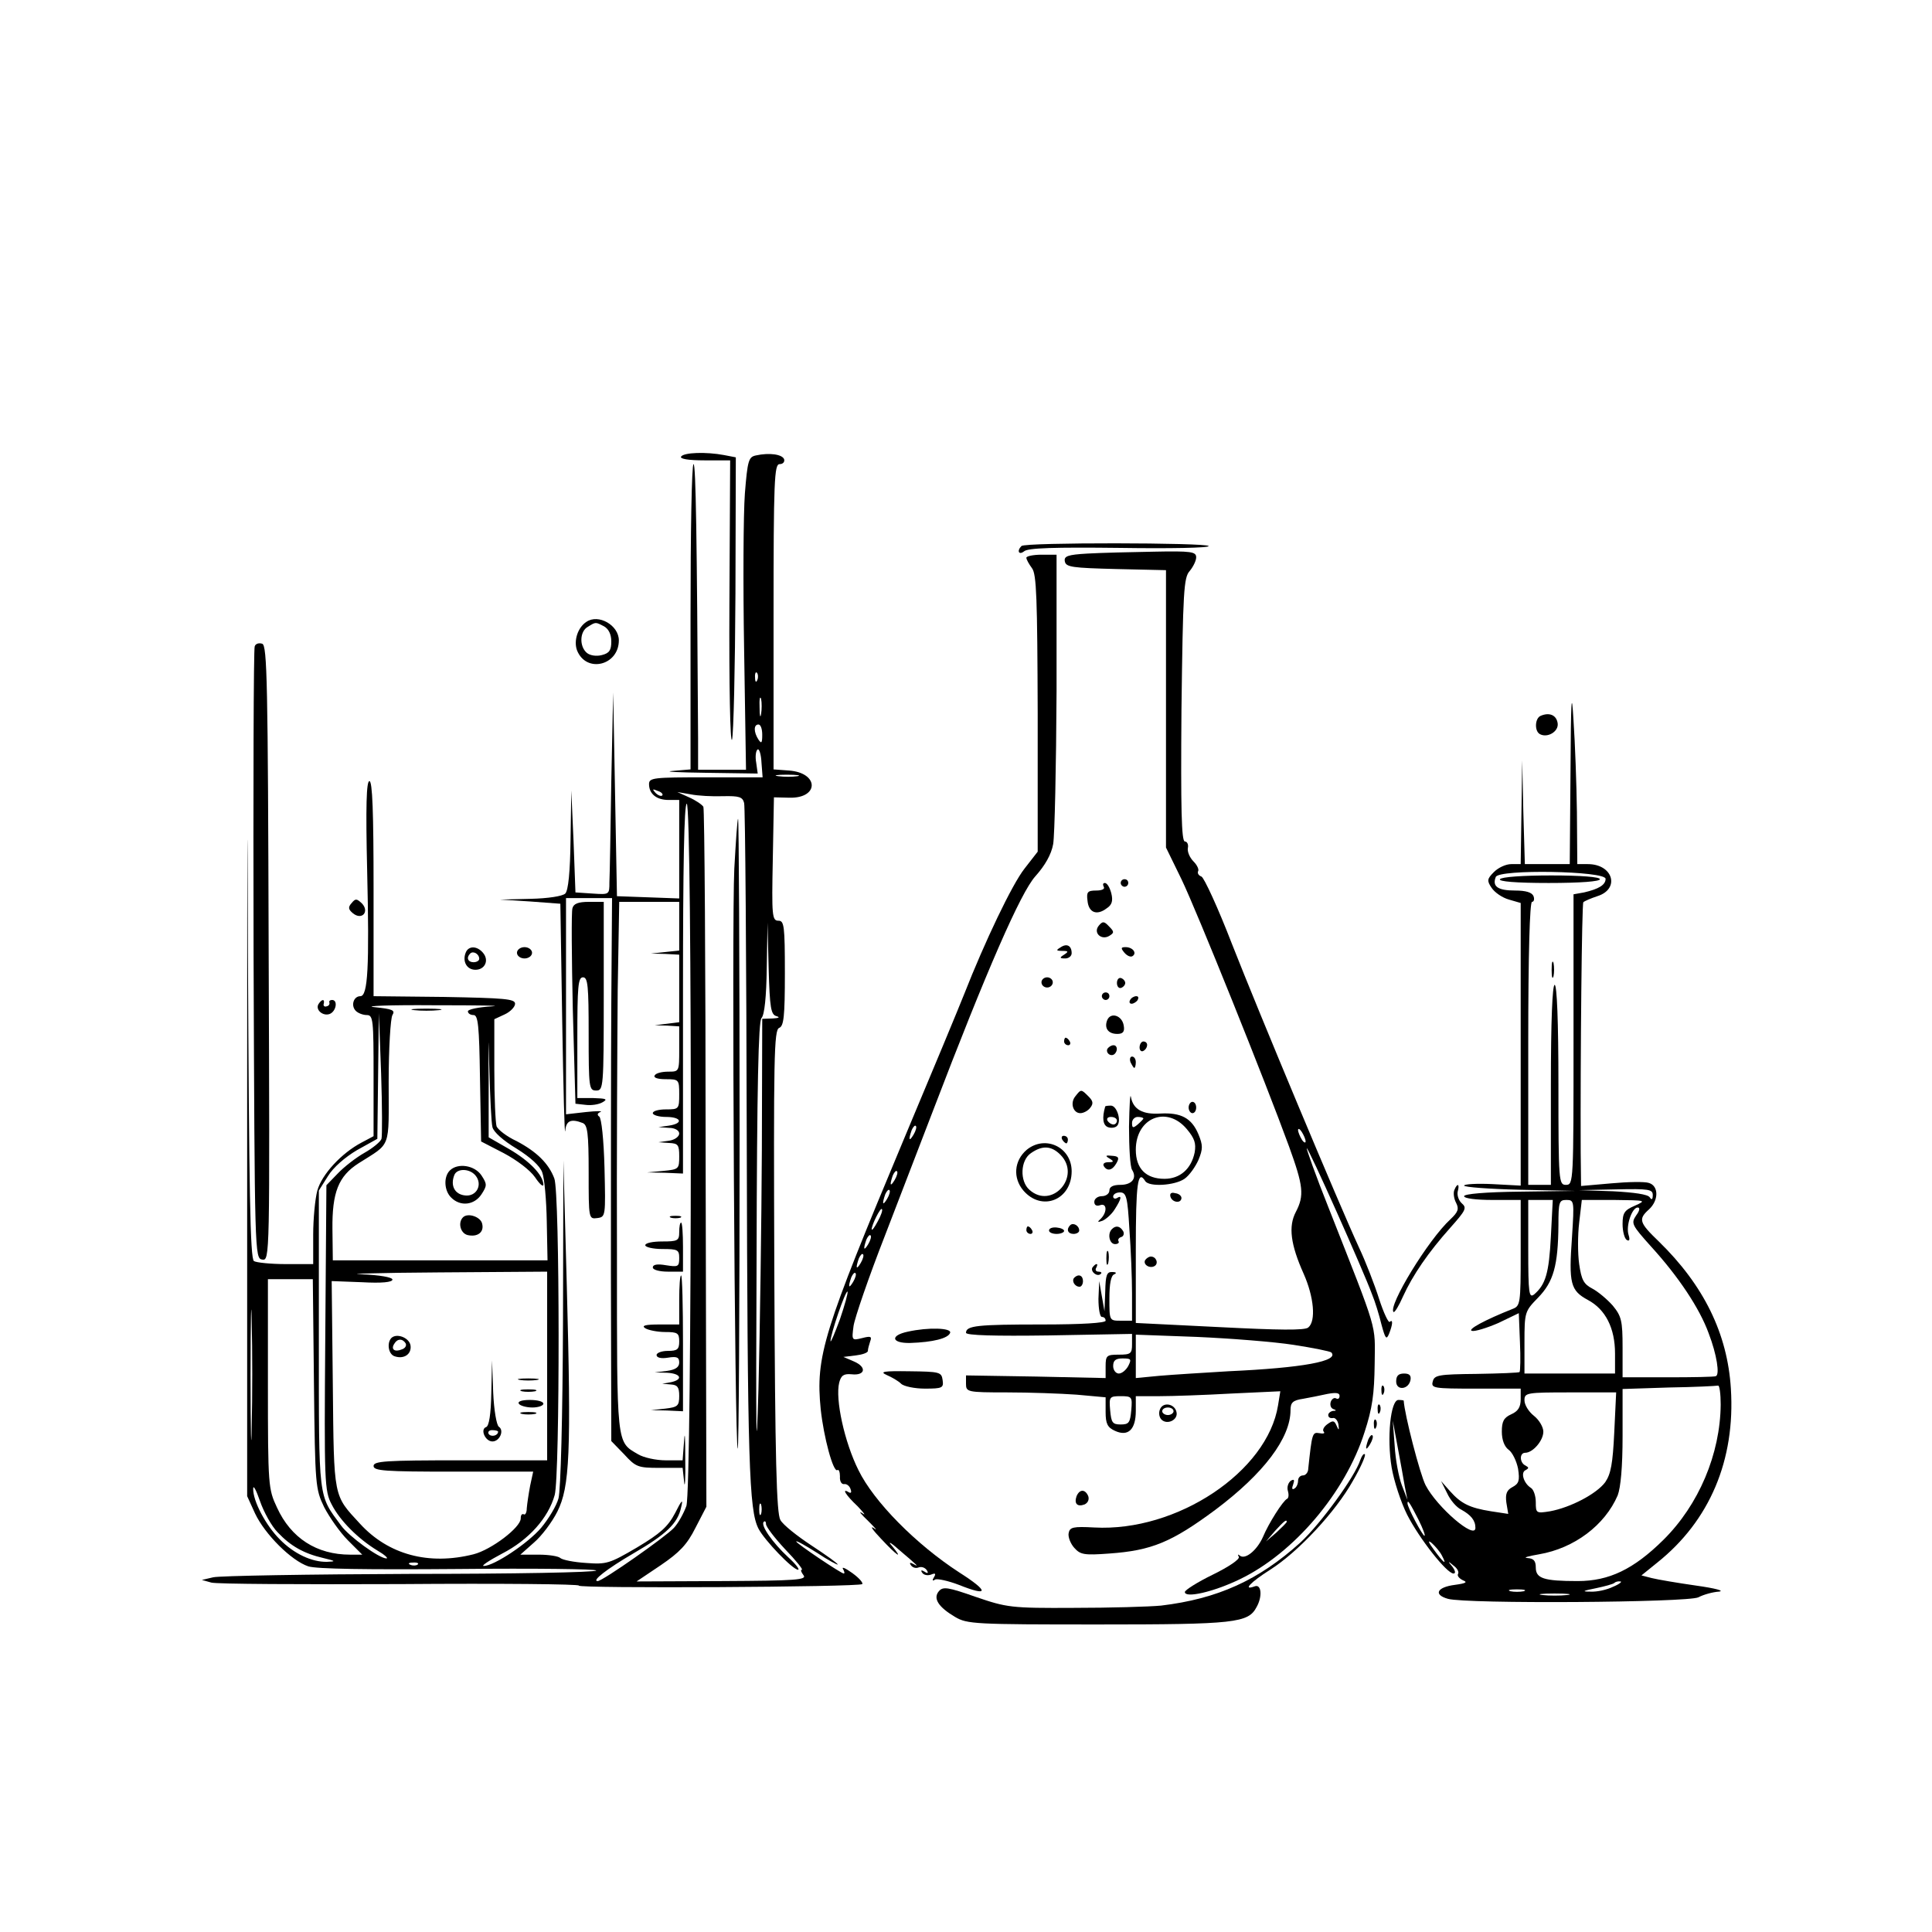 <?xml version="1.0" standalone="no"?>
<!DOCTYPE svg PUBLIC "-//W3C//DTD SVG 20010904//EN"
 "http://www.w3.org/TR/2001/REC-SVG-20010904/DTD/svg10.dtd">
<svg version="1.0" xmlns="http://www.w3.org/2000/svg"
 width="512pt" height="512pt" viewBox="0 0 512 512"
 preserveAspectRatio="xMidYMid meet">
<g transform="translate(0,512) scale(0.1,-0.1)"
fill="#000000" stroke="none">
<path d="M1805 3910 c-4 -6 19 -10 62 -10 l68 0 -2 -382 c-1 -211 2 -372 7
-358 4 14 8 188 9 386 l1 362 -31 6 c-48 9 -107 7 -114 -4z"/>
<path d="M2003 3913 c-19 -4 -22 -13 -29 -101 -4 -53 -5 -240 -2 -414 l5 -318
-63 0 -64 0 0 83 c-3 533 -6 727 -12 727 -5 0 -8 -182 -8 -404 l0 -405 -47 -4
c-27 -2 13 -4 89 -5 l136 -2 -4 29 c-3 16 -1 32 4 35 4 2 9 -13 10 -35 l3 -39
-151 0 c-138 0 -150 -1 -150 -18 0 -26 20 -42 52 -42 l28 0 0 -130 0 -131 -82
3 -83 3 -5 270 -5 270 -5 -235 c-2 -129 -4 -250 -5 -268 0 -33 0 -33 -45 -30
l-45 3 -5 135 -6 135 -2 -130 c-1 -86 -6 -135 -14 -143 -7 -7 -46 -13 -92 -14
l-81 -2 80 -5 80 -6 5 -315 c3 -173 6 -303 8 -287 2 27 15 33 46 21 13 -5 16
-26 16 -131 0 -123 0 -124 23 -121 22 3 22 5 19 133 -2 75 -8 132 -14 136 -6
4 -5 9 3 12 8 3 -10 3 -38 0 l-53 -6 0 287 0 286 61 0 61 0 -2 -277 c-1 -153
-1 -477 -1 -720 l1 -442 34 -35 c31 -34 37 -36 94 -36 l61 0 4 -37 c2 -21 4 7
3 62 0 55 -1 76 -3 48 l-4 -53 -45 0 c-25 0 -58 7 -73 16 -58 34 -56 19 -56
529 -1 259 1 575 2 703 l4 232 79 0 80 0 0 -64 0 -65 -37 -4 -38 -4 38 -1 37
-2 0 -89 0 -90 -32 -4 -33 -4 33 -1 32 -2 0 -60 c0 -60 0 -60 -29 -60 -17 0
-33 -4 -36 -10 -4 -6 8 -10 29 -10 35 0 36 -1 36 -40 0 -39 -1 -40 -35 -40
-19 0 -35 -4 -35 -10 0 -5 16 -10 35 -10 41 0 47 -17 8 -23 l-28 -4 28 -2 c16
0 27 -7 27 -15 0 -8 -12 -17 -27 -19 l-28 -4 28 -2 c24 -1 27 -5 27 -35 0 -34
-1 -35 -42 -39 l-43 -4 48 -1 47 -2 0 490 c0 320 3 490 10 490 15 0 14 -1816
-1 -1861 -7 -19 -21 -45 -33 -58 -21 -23 -189 -141 -202 -141 -17 0 24 32 94
73 88 51 118 80 127 122 6 24 2 21 -16 -15 -19 -36 -39 -54 -101 -91 -73 -43
-81 -45 -135 -41 -32 2 -62 8 -68 13 -5 5 -31 9 -57 9 l-49 0 36 32 c20 17 48
54 62 82 33 66 37 154 25 601 l-9 330 -1 -430 c-1 -248 -6 -445 -12 -466 -5
-19 -26 -54 -46 -78 -35 -41 -125 -101 -152 -101 -8 0 15 15 49 33 70 36 122
94 139 155 14 51 14 801 -1 839 -15 40 -47 71 -100 99 -26 12 -49 30 -53 39
-3 9 -6 77 -6 150 l0 134 28 13 c15 7 27 20 27 28 0 13 -29 15 -187 18 l-188
2 0 285 c0 202 -3 285 -11 285 -8 0 -10 -67 -6 -237 6 -256 2 -333 -18 -333
-18 0 -26 -25 -12 -39 6 -6 19 -11 29 -11 17 0 18 -13 18 -160 l0 -161 -32
-17 c-53 -28 -105 -84 -117 -127 -6 -22 -11 -75 -11 -117 l0 -78 -72 0 c-40 0
-79 4 -85 8 -10 6 -13 185 -16 818 -1 492 -2 368 -2 -316 l0 -1125 21 -46 c26
-55 96 -125 141 -140 22 -7 153 -9 398 -7 201 2 365 0 365 -4 0 -5 -222 -9
-492 -9 -271 -1 -506 -5 -523 -9 l-30 -7 25 -7 c14 -4 239 -5 502 -4 262 2
474 0 472 -4 -5 -8 743 -4 751 4 3 3 -8 16 -26 29 -18 13 -29 18 -25 11 4 -7
5 -12 2 -12 -7 0 -126 80 -126 85 0 3 25 -11 55 -30 30 -20 55 -33 55 -31 0 3
-31 25 -69 50 -38 25 -76 55 -83 68 -10 18 -14 155 -16 661 -2 565 -1 638 13
643 12 5 15 29 15 145 0 126 -2 139 -17 139 -17 0 -18 13 -15 163 l3 164 41
-1 c79 -2 79 66 -1 72 l-41 3 0 405 c0 362 2 404 16 404 9 0 14 6 12 13 -5 13
-39 18 -75 10z m4 -595 c-3 -8 -6 -5 -6 6 -1 11 2 17 5 13 3 -3 4 -12 1 -19z
m10 -90 c-2 -13 -4 -5 -4 17 -1 22 1 32 4 23 2 -10 2 -28 0 -40z m3 -55 c0
-22 -2 -25 -10 -13 -13 20 -13 40 0 40 6 0 10 -12 10 -27z m93 -110 c-13 -2
-35 -2 -50 0 -16 2 -5 4 22 4 28 0 40 -2 28 -4z m-358 -51 c-3 -3 -11 0 -18 7
-9 10 -8 11 6 5 10 -3 15 -9 12 -12z m161 -2 c43 1 52 -2 56 -18 3 -11 6 -416
7 -900 2 -853 6 -974 31 -1023 16 -31 91 -109 105 -109 5 0 -6 15 -26 33 -42
39 -74 85 -65 94 3 3 6 1 6 -6 0 -7 23 -37 51 -67 29 -30 48 -54 44 -54 -4 0
-2 -6 4 -14 11 -13 -19 -15 -215 -16 l-227 -1 64 43 c50 34 70 55 92 99 l29
56 -2 923 c0 508 -3 927 -6 932 -4 6 -20 17 -38 25 l-31 14 35 -6 c19 -4 58
-6 86 -5z m142 -583 c10 -3 6 -5 -10 -6 l-28 -1 -1 -347 c-1 -192 -5 -476 -9
-633 -6 -215 -7 -132 -5 343 1 460 5 631 13 639 8 8 13 57 14 133 l2 120 3
-122 c3 -105 6 -122 21 -126z m-755 26 c-35 -2 -63 -8 -63 -13 0 -6 7 -10 15
-10 12 0 15 -28 17 -167 l3 -168 60 -31 c34 -18 70 -45 83 -64 12 -18 22 -27
22 -19 -1 25 -36 62 -91 94 l-54 31 0 150 c-1 128 -1 132 2 24 2 -69 5 -135 8
-147 3 -13 29 -36 64 -57 37 -23 62 -46 68 -63 6 -16 11 -74 12 -130 l2 -103
-284 0 -285 0 -1 83 c-1 97 16 140 69 174 88 56 80 35 80 216 0 89 5 169 10
177 8 13 0 16 -48 21 -31 3 40 6 158 5 118 0 187 -1 153 -3z m-292 -351 c-2
-7 -22 -24 -45 -37 -23 -13 -55 -38 -71 -55 l-30 -31 -3 -404 c-3 -384 -2
-406 17 -442 22 -43 70 -91 121 -122 19 -11 30 -21 24 -21 -19 0 -99 58 -120
87 -61 83 -59 62 -59 493 l0 395 24 38 c14 23 45 50 77 69 l54 30 2 166 2 167
6 -160 c3 -88 3 -166 1 -173z m-344 -764 c-1 -79 -3 -17 -3 137 0 154 2 218 3
143 2 -75 2 -201 0 -280z m783 162 l0 -250 -230 0 c-198 0 -230 -2 -230 -15 0
-13 30 -15 211 -15 l212 0 -8 -37 c-4 -21 -8 -48 -9 -60 0 -11 -4 -19 -8 -16
-5 2 -8 -2 -8 -11 0 -24 -78 -83 -125 -95 -119 -30 -226 -1 -301 81 -71 77
-69 65 -72 368 l-3 275 80 -3 c53 -3 81 0 81 7 0 6 -33 12 -82 14 -46 1 46 4
205 5 l287 2 0 -250z m-618 -47 c3 -271 4 -279 27 -327 14 -27 42 -67 63 -88
l38 -38 -32 0 c-89 0 -157 44 -194 125 -23 49 -24 57 -24 328 l0 277 59 0 60
0 3 -277z m-96 -394 c34 -36 69 -56 121 -68 33 -8 34 -9 10 -10 -40 -1 -88 21
-126 60 -36 36 -71 101 -70 134 0 11 8 -4 18 -33 10 -29 31 -67 47 -83z m1281
49 c-3 -7 -5 -2 -5 12 0 14 2 19 5 13 2 -7 2 -19 0 -25z m-910 -134 c-3 -3
-12 -4 -19 -1 -8 3 -5 6 6 6 11 1 17 -2 13 -5z"/>
<path d="M1946 2818 c-7 -139 1 -1529 9 -1537 3 -2 5 372 5 832 0 460 -2 837
-4 837 -2 0 -6 -60 -10 -132z"/>
<path d="M1098 2443 c17 -2 47 -2 65 0 17 2 3 4 -33 4 -36 0 -50 -2 -32 -4z"/>
<path d="M1192 2018 c-17 -17 -15 -54 4 -72 24 -24 61 -20 80 9 15 23 15 27 0
50 -18 27 -63 34 -84 13z m68 -13 c20 -24 3 -57 -28 -53 -27 3 -39 26 -28 54
7 18 40 18 56 -1z"/>
<path d="M1227 1894 c-14 -14 -7 -42 12 -47 26 -6 44 7 39 29 -3 19 -38 31
-51 18z"/>
<path d="M1037 1574 c-12 -13 -8 -42 8 -48 25 -9 46 5 43 28 -3 21 -37 34 -51
20z m38 -14 c3 -6 -1 -13 -10 -16 -19 -8 -30 0 -20 15 8 14 22 14 30 1z"/>
<path d="M1302 1428 c-1 -56 -6 -88 -14 -90 -16 -6 -2 -38 17 -38 19 0 32 29
17 39 -6 4 -13 44 -15 91 l-3 85 -2 -87z m18 -102 c0 -11 -19 -15 -25 -6 -3 5
1 10 9 10 9 0 16 -2 16 -4z"/>
<path d="M1378 1463 c12 -2 32 -2 45 0 12 2 2 4 -23 4 -25 0 -35 -2 -22 -4z"/>
<path d="M1383 1433 c9 -2 25 -2 35 0 9 3 1 5 -18 5 -19 0 -27 -2 -17 -5z"/>
<path d="M1375 1400 c3 -5 19 -10 36 -10 16 0 29 5 29 10 0 6 -16 10 -36 10
-21 0 -33 -4 -29 -10z"/>
<path d="M1383 1373 c9 -2 25 -2 35 0 9 3 1 5 -18 5 -19 0 -27 -2 -17 -5z"/>
<path d="M2707 3673 c-13 -13 -7 -25 7 -14 10 9 81 11 254 9 132 -2 238 0 235
5 -5 9 -487 10 -496 0z"/>
<path d="M2882 3653 c-53 -3 -63 -7 -60 -21 3 -15 20 -17 136 -20 l132 -3 0
-367 0 -368 41 -84 c41 -85 223 -538 285 -708 38 -105 41 -130 18 -174 -20
-38 -14 -86 21 -164 27 -61 33 -125 12 -142 -9 -8 -78 -7 -235 1 l-222 11 0
193 c0 177 5 215 25 183 10 -16 78 -12 104 6 13 9 29 32 37 50 12 29 12 39 0
68 -18 43 -46 58 -101 55 -47 -3 -72 11 -78 44 -2 12 -4 -23 -5 -79 0 -55 3
-106 8 -114 14 -22 0 -40 -31 -40 -19 0 -29 -5 -29 -15 0 -8 -9 -15 -20 -15
-11 0 -20 -7 -20 -15 0 -9 6 -12 15 -9 18 7 20 -17 3 -35 -11 -10 -10 -11 4
-6 9 4 24 17 32 30 18 28 20 39 6 30 -5 -3 -10 -1 -10 4 0 6 8 11 18 11 17 0
20 -12 25 -97 4 -54 7 -131 7 -170 l0 -73 -30 0 c-30 0 -30 0 -30 59 0 38 4
61 13 64 7 3 5 6 -5 6 -15 1 -18 -8 -19 -51 l-2 -53 -7 40 -7 40 -2 -47 c0
-27 4 -48 9 -48 6 0 10 -4 10 -10 0 -6 -63 -10 -169 -10 -170 0 -201 -3 -201
-22 0 -7 77 -9 220 -7 l220 4 0 -27 c0 -25 -3 -28 -35 -28 -32 0 -35 -2 -35
-31 l0 -31 -185 4 -185 3 0 -22 c0 -22 3 -23 108 -23 60 0 143 -3 185 -6 l77
-7 0 -39 c0 -31 5 -41 25 -50 35 -16 55 4 55 53 l0 39 63 0 c34 0 120 3 191 7
l129 6 -6 -37 c-28 -176 -268 -336 -487 -324 -56 3 -65 1 -68 -15 -2 -10 5
-28 15 -39 16 -18 26 -20 93 -15 112 8 165 30 281 116 128 96 199 190 199 264
0 20 6 26 33 30 17 3 47 9 65 13 22 4 32 3 32 -5 0 -7 -4 -10 -9 -7 -5 3 -11
-1 -14 -8 -3 -8 -1 -17 6 -20 9 -3 9 -5 0 -5 -7 -1 -13 -6 -13 -11 0 -6 5 -9
12 -8 6 2 13 -6 15 -17 2 -16 1 -17 -5 -3 -6 14 -10 14 -24 4 -10 -7 -14 -16
-10 -20 4 -5 -1 -6 -12 -4 -18 3 -19 0 -29 -94 0 -10 -7 -18 -14 -18 -7 0 -13
-6 -13 -14 0 -8 -4 -18 -10 -21 -6 -4 -7 1 -3 11 4 12 3 15 -6 10 -7 -5 -11
-17 -8 -27 3 -10 2 -19 -2 -21 -11 -5 -49 -65 -64 -101 -16 -36 -48 -62 -62
-49 -5 4 -5 2 -2 -4 3 -6 -26 -26 -69 -47 -41 -20 -74 -41 -74 -46 0 -17 76 0
146 34 143 69 279 229 330 389 21 64 26 102 27 181 1 110 11 76 -122 414 -34
85 -59 156 -58 158 4 3 150 -324 173 -387 8 -19 19 -55 25 -80 10 -37 13 -42
20 -25 10 25 11 40 2 32 -3 -4 -16 23 -28 60 -12 38 -36 100 -54 138 -53 115
-263 617 -336 803 -37 96 -74 176 -81 179 -8 3 -11 9 -9 14 3 4 -2 16 -12 26
-10 10 -17 26 -15 36 2 9 -2 17 -8 17 -9 0 -11 86 -9 349 4 315 6 351 22 368
9 11 17 27 17 36 0 15 -13 17 -112 15 -62 -1 -141 -3 -176 -5z m148 -1497 c0
-2 -7 -9 -15 -16 -12 -10 -15 -10 -15 4 0 9 7 16 15 16 8 0 15 -2 15 -4z m115
-28 c21 -25 25 -38 21 -62 -9 -44 -39 -70 -80 -70 -49 0 -76 27 -76 77 0 85
82 118 135 55z m315 -33 c0 -5 -5 -3 -10 5 -5 8 -10 20 -10 25 0 6 5 3 10 -5
5 -8 10 -19 10 -25z m-32 -539 c52 -8 96 -17 100 -20 22 -23 -75 -41 -273 -50
-66 -4 -148 -9 -182 -12 l-63 -6 0 58 0 57 163 -6 c89 -4 204 -13 255 -21z
m-438 -56 c-6 -11 -17 -20 -25 -20 -8 0 -15 9 -15 20 0 15 7 20 25 20 23 0 24
-2 15 -20z m8 -117 c-3 -33 -6 -38 -28 -38 -22 0 -25 5 -28 38 -3 35 -2 37 28
37 30 0 31 -2 28 -37z m412 -296 c0 -2 -12 -14 -27 -28 l-28 -24 24 28 c23 25
31 32 31 24z"/>
<path d="M2720 3642 c0 -5 7 -17 15 -28 12 -16 14 -79 15 -385 l0 -366 -35
-45 c-33 -42 -105 -193 -160 -333 -13 -33 -84 -204 -158 -380 -216 -516 -236
-579 -222 -720 8 -74 33 -167 44 -161 4 3 7 -5 7 -17 -1 -12 4 -21 11 -20 6 1
14 -4 17 -13 3 -8 2 -12 -4 -9 -21 13 -9 -7 23 -37 17 -18 23 -26 12 -18 -11
7 -4 -2 16 -21 19 -19 26 -27 15 -19 -12 8 -3 -5 19 -28 41 -44 61 -58 29 -19
-12 13 -5 11 16 -8 53 -45 57 -49 41 -40 -9 5 -12 4 -7 -3 4 -6 13 -9 20 -6 8
3 17 0 22 -7 5 -8 3 -10 -6 -4 -8 5 -11 4 -6 -3 4 -6 14 -8 23 -5 12 5 14 3 8
-7 -5 -8 -4 -11 3 -6 6 3 34 -3 63 -14 80 -32 81 -18 1 33 -114 74 -226 187
-267 271 -37 74 -62 188 -51 232 5 19 12 24 33 22 36 -4 41 19 6 34 l-28 12
33 4 c17 2 32 7 32 12 0 5 3 16 6 25 5 13 2 15 -21 9 -28 -7 -28 -6 -23 32 3
21 40 129 83 239 42 110 100 259 127 330 143 374 233 580 272 623 25 28 42 57
47 85 4 23 8 205 9 405 l0 362 -40 0 c-22 0 -40 -4 -40 -8z m-299 -1529 c-12
-20 -14 -14 -5 12 4 9 9 14 11 11 3 -2 0 -13 -6 -23z m-50 -120 c-12 -20 -14
-14 -5 12 4 9 9 14 11 11 3 -2 0 -13 -6 -23z m-20 -50 c-12 -20 -14 -14 -5 12
4 9 9 14 11 11 3 -2 0 -13 -6 -23z m-25 -60 c-8 -15 -15 -25 -16 -21 0 12 23
58 27 54 3 -2 -2 -17 -11 -33z m-25 -60 c-12 -20 -14 -14 -5 12 4 9 9 14 11
11 3 -2 0 -13 -6 -23z m-20 -50 c-12 -20 -14 -14 -5 12 4 9 9 14 11 11 3 -2 0
-13 -6 -23z m-20 -50 c-12 -20 -14 -14 -5 12 4 9 9 14 11 11 3 -2 0 -13 -6
-23z m-35 -99 c-14 -38 -25 -64 -25 -58 -1 15 40 136 45 131 2 -2 -7 -35 -20
-73z"/>
<path d="M1554 3472 c-23 -15 -34 -50 -25 -75 24 -62 111 -41 111 26 0 40 -54
71 -86 49z m47 -12 c12 -7 19 -21 19 -40 0 -23 -5 -31 -25 -36 -15 -4 -32 -1
-40 6 -20 17 -19 57 3 69 21 13 20 13 43 1z"/>
<path d="M675 3407 c-3 -6 -4 -374 -3 -817 3 -796 3 -805 23 -808 20 -3 20 2
17 812 -2 719 -4 815 -17 820 -9 3 -18 0 -20 -7z"/>
<path d="M4162 3073 l-2 -243 -60 0 -59 0 -4 138 -3 137 -2 -137 -2 -138 -25
0 c-14 0 -34 -9 -46 -21 -18 -18 -19 -23 -6 -42 8 -12 28 -26 46 -31 l31 -9 0
-374 0 -375 -75 4 c-41 2 -75 0 -75 -4 0 -4 66 -9 148 -11 l147 -3 -147 -2
c-91 -1 -148 -6 -148 -12 0 -6 32 -10 75 -10 l75 0 0 -140 c0 -136 -1 -141
-22 -149 -73 -29 -121 -55 -107 -58 8 -2 40 8 70 21 l54 26 3 -76 c2 -42 1
-78 -1 -80 -1 -2 -53 -4 -114 -5 -100 -1 -112 -3 -116 -20 -5 -18 2 -19 114
-19 l119 0 0 -28 c0 -21 -7 -32 -25 -40 -20 -9 -25 -19 -25 -46 0 -22 7 -40
18 -48 10 -7 21 -30 25 -50 5 -32 2 -40 -15 -49 -15 -8 -19 -18 -16 -41 l5
-30 -46 7 c-56 9 -79 20 -109 54 l-23 26 16 -32 c8 -18 25 -38 38 -44 25 -14
37 -28 37 -48 0 -33 -102 55 -132 113 -15 29 -56 188 -58 224 0 1 -6 2 -14 2
-21 0 -31 -101 -18 -179 6 -35 24 -91 41 -125 32 -63 105 -156 123 -156 6 0 5
7 -3 18 -13 15 -12 16 3 3 10 -7 15 -17 12 -22 -3 -5 3 -12 13 -17 13 -5 8 -8
-21 -12 -48 -6 -58 -26 -19 -37 48 -14 636 -10 664 4 13 7 38 14 54 15 17 2
-10 9 -60 16 -49 7 -102 16 -118 20 l-27 7 42 34 c139 111 207 272 195 461 -9
146 -72 274 -191 390 -52 50 -55 59 -26 85 26 24 26 62 0 70 -11 4 -56 3 -100
-1 l-80 -7 -1 89 c-1 259 3 659 7 663 3 3 19 10 37 16 61 19 42 85 -25 85
l-28 0 -1 138 c-1 75 -5 184 -9 242 -5 86 -7 61 -8 -137z m93 -282 c0 -16 -18
-27 -57 -36 l-28 -5 0 -385 c0 -378 0 -385 -20 -385 -19 0 -20 7 -20 265 0
170 -4 265 -10 265 -6 0 -10 -95 -10 -265 l0 -265 -30 0 -30 0 0 375 c0 235 4
375 10 375 5 0 7 7 4 15 -4 10 -20 15 -49 15 -46 0 -61 11 -51 36 8 21 291 16
291 -5z m125 -838 c0 -12 -3 -14 -8 -6 -5 8 -42 13 -97 16 l-90 3 98 2 c87 2
97 0 97 -15z m-270 -110 c-5 -97 -14 -127 -44 -153 -14 -11 -16 1 -16 119 l0
131 33 0 32 0 -5 -97z m56 -1 c-9 -124 -4 -142 42 -167 47 -25 72 -75 72 -142
l0 -53 -120 0 -120 0 0 82 c0 81 1 83 36 119 41 42 53 85 54 192 0 62 2 67 21
67 21 0 21 -3 15 -98z m167 83 c-28 -12 -33 -19 -33 -49 0 -19 5 -38 11 -42 7
-4 9 0 5 13 -8 24 9 73 24 73 7 0 5 -9 -4 -21 -14 -21 -12 -25 40 -83 72 -79
128 -163 152 -229 22 -57 30 -111 19 -114 -4 -2 -61 -3 -127 -3 l-120 0 0 79
c0 71 -3 83 -26 111 -15 17 -39 37 -54 45 -23 12 -29 23 -35 65 -4 28 -4 77 0
110 l7 60 86 0 c84 -1 86 -1 55 -15z m227 -527 c-1 -131 -58 -266 -152 -359
-79 -78 -144 -109 -227 -109 -90 0 -111 7 -111 36 0 18 -6 24 -22 25 -13 1 2
5 31 10 93 16 174 77 208 156 8 21 13 75 13 157 l0 125 123 4 c67 1 125 4 130
5 4 1 7 -22 7 -50z m-282 -73 c-4 -84 -9 -111 -24 -133 -23 -31 -92 -67 -146
-77 -37 -6 -38 -5 -38 24 0 17 -6 34 -13 38 -19 12 -28 41 -14 47 9 5 9 7 0
12 -16 7 -17 34 -1 34 20 0 48 32 48 56 0 12 -11 31 -25 42 -14 11 -25 29 -25
41 0 20 5 21 121 21 l122 0 -5 -105z m-555 -145 l7 -35 -15 39 c-8 21 -17 68
-19 105 l-5 66 13 -70 c7 -38 16 -86 19 -105z m36 -87 c12 -24 19 -43 16 -43
-5 0 -45 75 -45 86 0 11 6 2 29 -43z m62 -95 c15 -28 5 -21 -21 15 -15 20 -17
27 -6 18 9 -8 22 -23 27 -33z m454 -83 c-16 -8 -43 -14 -60 -13 -24 0 -21 2
14 9 24 5 46 11 49 14 3 3 10 5 16 4 6 0 -2 -7 -19 -14z m-237 -12 c-10 -2
-26 -2 -35 0 -10 3 -2 5 17 5 19 0 27 -2 18 -5z m115 -10 c-18 -2 -48 -2 -65
0 -18 2 -4 4 32 4 36 0 50 -2 33 -4z"/>
<path d="M3975 2790 c-4 -6 42 -10 129 -10 84 0 136 4 136 10 0 6 -50 10 -129
10 -76 0 -132 -4 -136 -10z"/>
<path d="M4112 2550 c0 -19 2 -27 5 -17 2 9 2 25 0 35 -3 9 -5 1 -5 -18z"/>
<path d="M4083 3223 c-15 -6 -17 -39 -3 -48 20 -12 51 6 48 28 -3 22 -22 30
-45 20z"/>
<path d="M2970 2780 c0 -5 5 -10 10 -10 6 0 10 5 10 10 0 6 -4 10 -10 10 -5 0
-10 -4 -10 -10z"/>
<path d="M2925 2770 c4 -6 -5 -10 -20 -10 -23 0 -26 -4 -23 -27 3 -32 25 -40
51 -20 14 9 17 20 12 40 -4 15 -11 27 -17 27 -5 0 -6 -4 -3 -10z"/>
<path d="M932 2727 c-10 -11 -9 -17 3 -27 24 -20 45 4 24 26 -14 13 -17 13
-27 1z"/>
<path d="M1517 2713 c-3 -10 -2 -130 1 -268 l7 -250 27 -3 c15 -2 35 1 45 7
14 8 10 10 -24 11 l-43 0 0 160 c0 136 2 160 15 160 13 0 15 -23 15 -150 0
-143 1 -150 20 -150 19 0 20 7 20 250 l0 250 -39 0 c-29 0 -41 -5 -44 -17z"/>
<path d="M2912 2667 c-16 -19 7 -40 28 -27 13 8 13 11 -1 25 -13 14 -17 14
-27 2z"/>
<path d="M2810 2609 c-12 -7 -11 -9 5 -9 17 0 17 -2 5 -10 -13 -8 -12 -10 3
-10 9 0 17 6 17 14 0 20 -13 27 -30 15z"/>
<path d="M1234 2595 c-9 -23 3 -45 26 -45 25 0 37 25 20 45 -16 19 -39 19 -46
0z m36 -16 c0 -5 -7 -9 -15 -9 -15 0 -20 12 -9 23 8 8 24 -1 24 -14z"/>
<path d="M1370 2595 c0 -8 9 -15 20 -15 11 0 20 7 20 15 0 8 -9 15 -20 15 -11
0 -20 -7 -20 -15z"/>
<path d="M2980 2595 c7 -8 16 -12 21 -9 13 8 1 24 -18 24 -13 0 -13 -3 -3 -15z"/>
<path d="M2760 2517 c0 -8 7 -14 15 -14 8 0 15 6 15 14 0 7 -7 13 -15 13 -8 0
-15 -6 -15 -13z"/>
<path d="M2960 2515 c0 -9 5 -15 11 -13 6 2 11 8 11 13 0 5 -5 11 -11 13 -6 2
-11 -4 -11 -13z"/>
<path d="M2920 2480 c0 -5 5 -10 10 -10 6 0 10 5 10 10 0 6 -4 10 -10 10 -5 0
-10 -4 -10 -10z"/>
<path d="M2995 2470 c-3 -5 -2 -10 4 -10 5 0 13 5 16 10 3 6 2 10 -4 10 -5 0
-13 -4 -16 -10z"/>
<path d="M844 2459 c-9 -15 12 -33 30 -26 17 7 22 37 6 37 -5 0 -9 -3 -7 -7 1
-5 -2 -9 -8 -10 -5 -2 -9 2 -7 7 3 13 -5 13 -14 -1z"/>
<path d="M2934 2416 c-8 -21 3 -36 27 -36 15 0 20 6 17 22 -4 27 -35 37 -44
14z"/>
<path d="M2820 2360 c0 -5 5 -10 11 -10 5 0 7 5 4 10 -3 6 -8 10 -11 10 -2 0
-4 -4 -4 -10z"/>
<path d="M3020 2344 c0 -8 5 -12 10 -9 6 3 10 10 10 16 0 5 -4 9 -10 9 -5 0
-10 -7 -10 -16z"/>
<path d="M2935 2341 c-6 -11 9 -23 19 -14 9 9 7 23 -3 23 -6 0 -12 -4 -16 -9z"/>
<path d="M2996 2305 c4 -8 8 -15 10 -15 2 0 4 7 4 15 0 8 -4 15 -10 15 -5 0
-7 -7 -4 -15z"/>
<path d="M2850 2215 c-15 -18 -6 -45 13 -45 8 0 20 6 26 14 9 11 8 18 -4 30
-20 20 -20 20 -35 1z"/>
<path d="M3150 2185 c0 -8 5 -15 10 -15 6 0 10 7 10 15 0 8 -4 15 -10 15 -5 0
-10 -7 -10 -15z"/>
<path d="M2929 2188 c-9 -31 -6 -50 7 -55 8 -3 19 -2 24 3 13 13 0 54 -16 54
-8 0 -14 -1 -15 -2z m31 -38 c0 -5 -4 -10 -9 -10 -6 0 -13 5 -16 10 -3 6 1 10
9 10 9 0 16 -4 16 -10z"/>
<path d="M2815 2100 c3 -5 8 -10 11 -10 2 0 4 5 4 10 0 6 -5 10 -11 10 -5 0
-7 -4 -4 -10z"/>
<path d="M2721 2073 c-34 -29 -37 -75 -9 -108 49 -57 128 -25 128 51 0 64 -70
97 -119 57z m89 -13 c57 -57 -22 -147 -82 -93 -26 23 -24 78 4 97 30 21 54 20
78 -4z"/>
<path d="M2940 2050 c13 -8 12 -10 -3 -10 -10 0 -15 -4 -12 -10 9 -15 23 -12
34 8 8 14 5 18 -12 19 -17 2 -19 0 -7 -7z"/>
<path d="M3854 1966 c-3 -8 -1 -23 5 -34 8 -16 5 -24 -15 -43 -59 -54 -166
-230 -151 -246 3 -2 14 16 25 41 26 57 67 117 126 183 40 45 44 52 30 64 -8 7
-13 21 -11 31 6 21 -1 24 -9 4z"/>
<path d="M3102 1948 c5 -15 28 -18 29 -3 0 6 -7 12 -17 13 -10 3 -15 -1 -12
-10z"/>
<path d="M1778 1893 c6 -2 18 -2 25 0 6 3 1 5 -13 5 -14 0 -19 -2 -12 -5z"/>
<path d="M1800 1855 c0 -23 -4 -25 -45 -25 -25 0 -45 -4 -45 -10 0 -5 20 -10
45 -10 41 0 45 -2 45 -24 0 -23 -3 -24 -35 -19 -23 4 -35 2 -35 -6 0 -6 17
-11 40 -11 l40 0 0 65 c0 36 -2 65 -5 65 -3 0 -5 -11 -5 -25z"/>
<path d="M2836 1873 c-11 -11 -6 -23 9 -23 8 0 15 4 15 9 0 13 -16 22 -24 14z"/>
<path d="M2720 1860 c0 -5 5 -10 11 -10 5 0 7 5 4 10 -3 6 -8 10 -11 10 -2 0
-4 -4 -4 -10z"/>
<path d="M2780 1859 c0 -5 9 -9 20 -9 11 0 20 4 20 8 0 4 -9 8 -20 9 -11 1
-20 -2 -20 -8z"/>
<path d="M2947 1863 c-13 -12 -7 -40 8 -40 8 0 12 4 9 8 -2 4 1 9 8 11 6 2 8
10 4 16 -8 13 -19 15 -29 5z"/>
<path d="M2932 1785 c0 -16 2 -22 5 -12 2 9 2 23 0 30 -3 6 -5 -1 -5 -18z"/>
<path d="M3035 1781 c-7 -12 12 -24 25 -16 11 7 4 25 -10 25 -5 0 -11 -4 -15
-9z"/>
<path d="M2895 1761 c-6 -11 13 -26 22 -17 4 3 1 6 -6 6 -7 0 -9 5 -6 10 3 6
4 10 1 10 -3 0 -7 -4 -11 -9z"/>
<path d="M1800 1675 l0 -65 -52 0 c-38 0 -49 -3 -38 -10 8 -5 32 -10 53 -10
33 0 37 -3 37 -25 0 -21 -5 -25 -30 -25 -16 0 -30 -5 -30 -11 0 -7 12 -10 30
-7 24 4 30 1 30 -13 0 -12 -10 -19 -32 -22 l-33 -4 33 -1 c37 -2 43 -18 10
-25 l-23 -4 23 -2 c17 -1 22 -7 22 -30 0 -27 -4 -30 -37 -34 l-38 -4 43 -1 42
-2 0 180 c0 99 -2 180 -5 180 -3 0 -5 -29 -5 -65z"/>
<path d="M2847 1734 c-8 -8 1 -24 14 -24 5 0 9 7 9 15 0 15 -12 20 -23 9z"/>
<path d="M2406 1591 c-48 -10 -44 -31 6 -30 60 2 101 12 106 27 4 13 -58 15
-112 3z"/>
<path d="M2350 1476 c14 -6 31 -16 38 -23 7 -7 36 -13 63 -13 47 0 50 2 47 23
-3 21 -8 22 -88 23 -69 1 -80 -1 -60 -10z"/>
<path d="M3700 1459 c0 -25 33 -22 38 4 2 12 -3 17 -17 17 -15 0 -21 -6 -21
-21z"/>
<path d="M3661 1434 c0 -11 3 -14 6 -6 3 7 2 16 -1 19 -3 4 -6 -2 -5 -13z"/>
<path d="M3074 1385 c-4 -9 -2 -21 4 -27 15 -15 44 -1 40 19 -4 23 -36 29 -44
8z m36 -5 c0 -5 -7 -10 -15 -10 -8 0 -15 5 -15 10 0 6 7 10 15 10 8 0 15 -4
15 -10z"/>
<path d="M3651 1384 c0 -11 3 -14 6 -6 3 7 2 16 -1 19 -3 4 -6 -2 -5 -13z"/>
<path d="M3641 1344 c0 -11 3 -14 6 -6 3 7 2 16 -1 19 -3 4 -6 -2 -5 -13z"/>
<path d="M3626 1305 c-9 -26 -7 -32 5 -12 6 10 9 21 6 23 -2 3 -7 -2 -11 -11z"/>
<path d="M3605 1251 c-14 -44 -105 -169 -159 -219 -111 -100 -219 -149 -369
-167 -31 -3 -136 -6 -231 -6 -167 -1 -178 1 -260 29 -74 26 -87 28 -98 15 -16
-19 -1 -42 43 -68 32 -19 52 -20 379 -20 363 0 398 4 420 46 16 28 13 62 -5
55 -33 -12 -11 11 41 44 74 47 173 153 219 235 21 36 35 68 32 71 -3 3 -8 -4
-12 -15z"/>
<path d="M2853 1155 c-7 -20 2 -29 21 -22 9 4 13 13 10 22 -8 19 -23 19 -31 0z"/>
</g>
</svg>